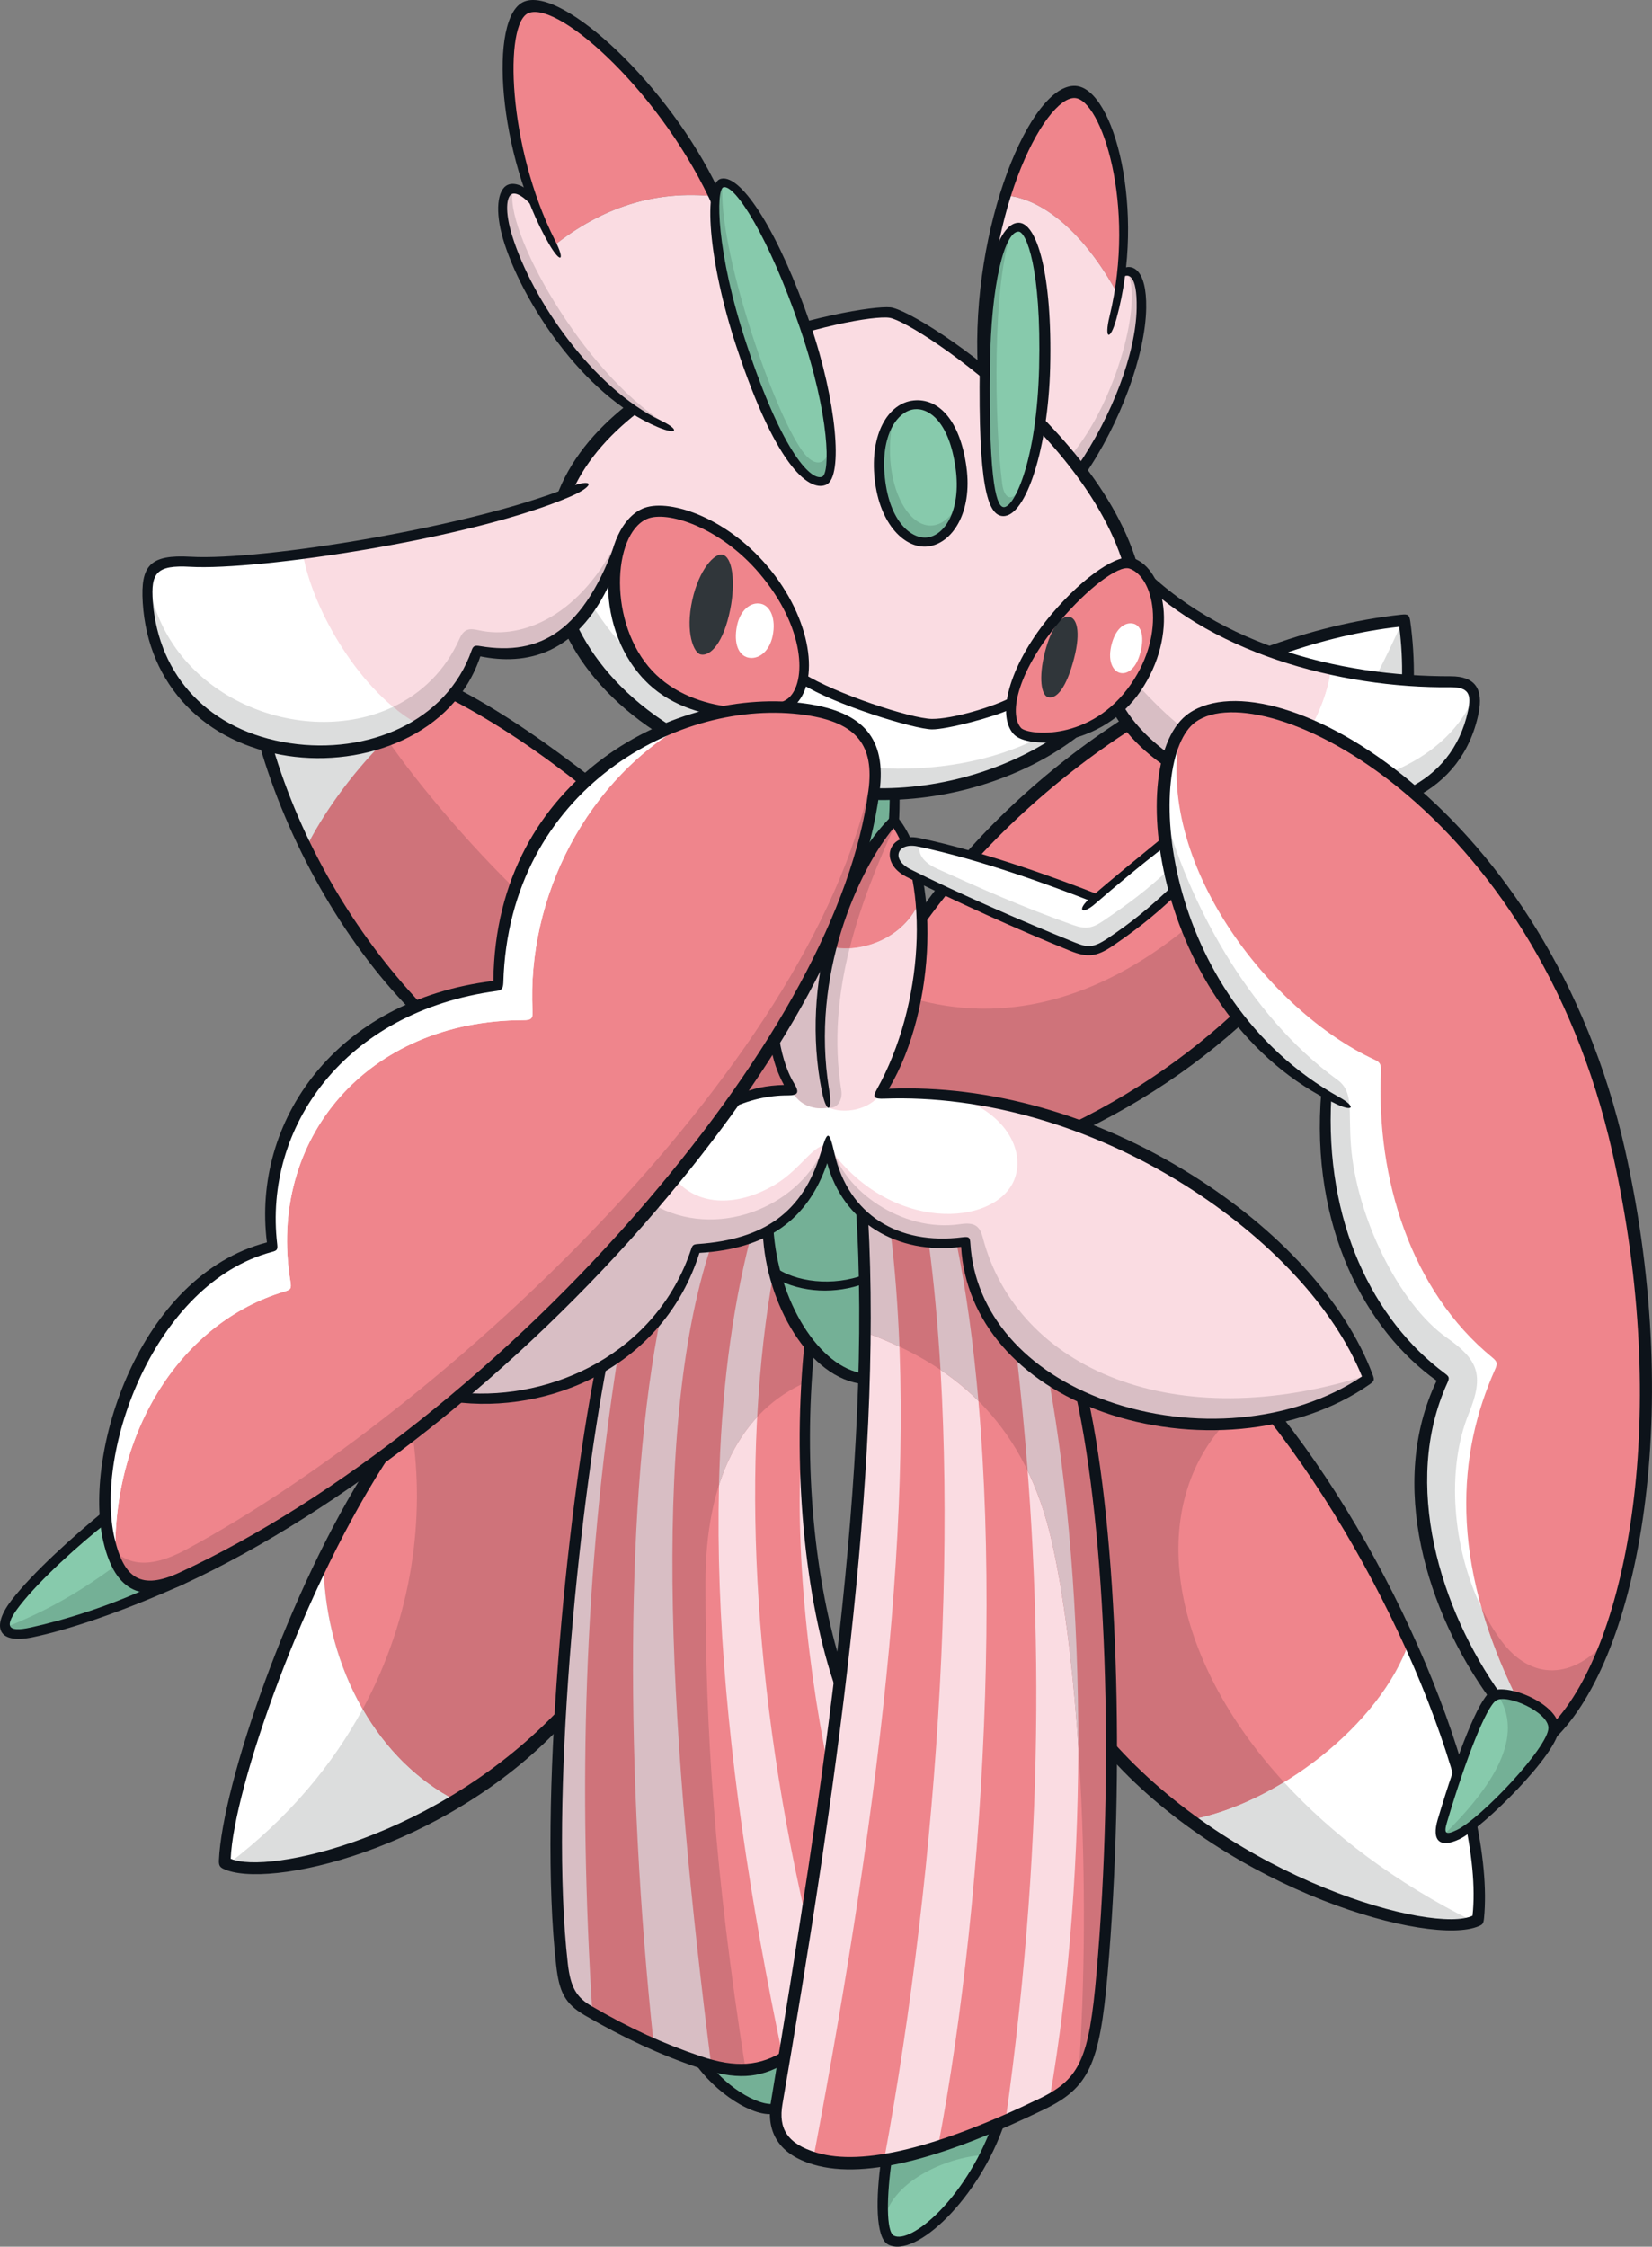 <?xml version="1.0" encoding="UTF-8"?>
<!-- Created with Inkscape (http://www.inkscape.org/) -->
<svg version="1.1" viewBox="0 0 215.28 292.74" xmlns="http://www.w3.org/2000/svg">
 <rect x="0" y="0" width="215.28" height="292.74" fill="#808080" stroke="none"/>
 <g stroke-width="10.806">
  <path d="m100.62 135.79s-3.674 5.619-4.755 7.11c3.436-0.497 7.251-1.037 7.251-1.037-1.459-2.669-2.496-6.073-2.496-6.073" fill="#CF737A"/>
  <path d="m154.76 153.63c-11.562-7.229-25.826-11.865-40.047-11.098 4.42-7.154 6.062-17.365 5.219-25.405-2.042 5.37-8.182 7.163-12.114 6.138l-0.011-0.443c-1.686 3.642-3.685 7.424-6.948 12.481 0.432 2.615 1.329 5.09 2.399 6.775-2.583-0.195-5.392 0.346-7.942 1.556-7.24 11.184-24.605 29.673-35.789 38.415 12.578 1.426 26.777-5.219 31.186-19.343 9.952-0.497 14.804-5.09 17.203-13.27 1.513 8.375 8.137 13.81 17.938 12.33 0.389 10.471 8.148 17.906 18.143 21.461 11.033 3.923 24.778 3.101 34.341-3.609-3.588-9.401-12.297-18.932-23.579-25.988" fill="#FADCE2"/>
  <path d="m157.02 88.59c-14.35 7.024-27.815 18.057-36.87 30.959 0.076 6.397-1.394 16.62-5.63 22.995 6.992-0.195 18.143 0.562 26.01 4.247 17.527-8.504 31.597-22.422 38.437-38.296-5.781-9.001-13.335-15.571-21.947-19.905" fill="#EF858C"/>
  <path d="m183.03 80.77c-8.483 0.843-17.408 3.609-26.01 7.824 8.612 4.322 16.155 10.892 21.947 19.905 3.814-8.839 5.392-18.284 4.063-27.728" fill="#fff"/>
  <path d="m115.98 40.702c-4.193-0.465-35.249 5.835-42.381 23.644-8.299 3.307-22.632 6.288-34.13 7.822-2.485 6.915 7.547 18.144 15.046 22.218 3.512-2.194 6.278-5.414 7.64-9.596 4.279 0.821 8.526 0.54 12.276-2.907 4.247 9.066 14.718 17.711 33.888 21.028 17.992 3.112 39.626-7.672 40.047-21.85 0.616-20.585-28.776-39.961-32.386-40.36" fill="#fadce2"/>
  <path d="m146.08 35.704c-0.086 0.962-0.216 2.021-0.389 2.701-4.549-8.429-10.125-12.621-14.675-12.935-1.988 6.43-3.242 14.545-2.777 22.963 4.279 3.458 8.904 7.888 12.643 12.892 4.538-6.581 7.769-15.107 7.867-21.18 0.065-4.041-1.124-5.511-2.669-4.441" fill="#FADCE2"/>
  <path d="m145.69 38.406c0.184-0.681 0.303-1.74 0.389-2.701 1.416-12.135-2.172-23.471-5.933-23.708-2.853-0.173-6.592 5.273-9.131 13.464 4.549 0.324 10.125 4.517 14.675 12.946" fill="#EF858C"/>
  <path d="m119.14 52.757c-3.166 0.324-5.046 4.398-4.474 9.607 0.638 5.965 3.771 8.558 6.213 8.256 2.842-0.346 5.111-4.247 4.376-9.65-0.854-6.332-3.674-8.461-6.116-8.213" fill="#87CAAC"/>
  <path d="m103.17 91.429c3.177-2.799 1.664-10.914-3.707-17.225-5.652-6.646-12.74-8.429-15.463-7.208-4.819 2.161-6.03 14.069 0.497 20.996 5.792 6.127 16.458 5.381 18.673 3.436" fill="#EF858C"/>
  <path d="m95.161 79.407c-0.875 4.366-2.593 6.149-3.858 5.868-0.897-0.195-2.021-2.853-1.091-7.078 0.897-4.052 2.918-6.127 3.901-5.933 1.372 0.27 1.751 3.652 1.048 7.143" fill="#30363a"/>
  <path d="m100.69 82.843c-0.454 2.194-1.967 3.144-3.231 2.831-1.21-0.303-1.88-1.826-1.426-4.106 0.421-2.096 1.805-3.166 3.112-2.896 1.254 0.259 1.999 1.956 1.545 4.171" fill="#fff"/>
  <path d="m39.47 72.168c-6.138 0.821-11.476 1.221-14.653 1.037-4.776-0.27-5.889 0.519-5.522 5.263 0.843 10.806 8.169 17.646 18.359 19.181 5.857 0.886 12.059-0.238 16.868-3.263-7.439-4.063-13.734-14.707-15.053-22.217" fill="#fff"/>
  <path d="m173.44 87.216c-9.336-2.031-19.062-6.257-26.248-14.134 0.821 2.615 1.254 5.284 1.178 7.986-0.108 3.458-1.48 6.71-3.75 9.617 3.512 6.408 10.471 11.055 18.024 13.324 5.846-3.793 10.125-11.227 10.795-16.793" fill="#FADCE2"/>
  <path d="m192.02 92.802c0.605-2.788-0.357-3.987-3.037-3.977-4.647 0.032-10.028-0.411-15.539-1.61-0.67 5.565-4.949 13.01-10.795 16.793 12.546 3.76 26.712 0.962 29.371-11.206" fill="#fff"/>
  <path d="m59.002 90.298c-1.859 2.626-5.09 4.841-8.883 6.224-4.528 4.484-8.256 9.909-10.244 13.961 3.512 7.197 8.277 14.415 14.35 20.672 3.199-1.34 6.775-2.291 10.73-2.745 0.032-11.725 4.744-20.629 11.4-26.669-5.576-4.333-11.638-8.472-17.354-11.444" fill="#EF858C"/>
  <path d="m114.72 142.53c-1.351 2.086-4.776 2.691-6.743 1.772-1.74 0.389-3.955-0.281-4.744-2.204-1.794-0.313-5.457 0.367-7.91 1.534-1.88 2.896-4.441 6.289-7.402 9.877 2.637 3.469 7.78 3.944 12.989 0.897 3.544-2.075 5.208-5.608 6.981-5.09 8.061 11.465 21.796 10.493 24.27 4.431 1.405-3.436-0.594-8.548-7.672-10.914-3.242-0.357-6.505-0.475-9.769-0.303" fill="#fff"/>
  <path d="m119.94 117.12c-0.454-4.258-1.599-7.91-3.415-10.168-2.021 1.913-4.344 5.738-6.43 10.655-0.756 1.783-1.491 3.479-2.28 5.208l0.011 0.443c3.944 1.124 10.071-0.767 12.114-6.138" fill="#EF858C"/>
  <path d="m59.914 181.91c-2.853 2.215-6.181 4.733-10.028 7.64-2.745 4.096-5.349 8.785-7.737 13.659 0 12.665 6.127 25.697 17.333 31.445 4.722-2.853 9.423-6.473 13.605-10.936 0.238-7.748 2.572-30.786 5.263-45.536-4.495 2.734-12.308 4.841-18.435 3.728" fill="#EF858C"/>
  <path d="m42.152 203.21c-7.499 15.366-12.729 32.634-12.816 39.431 3.188 2.075 16.803 0.065 30.138-7.986-11.182-5.718-17.307-18.761-17.322-31.445" fill="#fff"/>
  <path d="m183.66 213.84c-4.571-10.104-10.611-20.434-17.506-29.209-8.958 2.129-19.202 0.432-25.081-2.658 2.269 9.941 3.771 31.11 3.642 45.785 3.144 3.534 6.7 6.646 10.395 9.358 11.205-1.972 24.799-12.222 28.549-23.276" fill="#EF858C"/>
  <path d="m192.6 250.13c1.037-8.331-2.507-22.087-8.947-36.287-3.77 11.048-17.442 21.271-28.539 23.276 15.399 11.281 33.52 15.463 37.486 13.01" fill="#fff"/>
  <path d="m140.91 181.79c4.063 18.035 4.992 49.34 2.723 75.404-0.875 9.952-1.837 14.069-7.802 16.955-12.708 6.138-23.2 8.969-29.598 7.067-4.538-1.351-5.5-3.836-4.96-7.089 6.354-38.275 13.14-82.147 11.087-116.11 1.815 2.637 8.094 4.636 13.508 3.739-0.011 7.845 7.024 17.517 15.042 20.034" fill="#EF858C"/>
  <path d="m102.22 268.08c-3.317 1.88-6.473 2.118-11.13 0.551-4.755-1.61-9.358-3.685-14.502-6.657-2.302-1.329-2.896-2.637-3.263-5.922-2.334-20.499 1.286-58.731 5.122-78.019 5.457-2.723 10.547-9.423 12.276-15.334 3.177-0.151 6.43-0.735 9.347-2.312-0.13 3.901 1.978 10.655 5.468 14.729-1.61 15.928-0.097 32.44 4.052 44.261-1.805 13.151-5.349 37.032-7.37 48.703" fill="#EF858C"/>
  <path d="m130.13 276.74c-3.253 9.401-11.098 16.695-14.037 15.118-1.351-0.724-1.254-5.598-0.54-10.449 3.166-0.465 10.363-2.561 14.577-4.668" fill="#87CAAC"/>
 </g>
 <g fill="#FADCE2" stroke-width="10.806">
  <path d="m104.98 183.56c-1.837 12.719-0.205 31.445 3.015 47.093 0.605-4.182 1.145-8.05 1.589-11.271-3.415-9.747-5.036-22.671-4.603-35.822"/>
  <path d="m105.09 250.23c-7.769-33.715-8.159-63.204-4.268-84.557-0.529-1.967-0.8-3.825-0.746-5.284-0.756 0.4-1.524 0.746-2.312 1.027-7.251 28.42-4.398 65.668 4.279 106.76z"/>
  <path d="m116.07 160.63c-1.686-0.692-3.026-1.599-3.717-2.604 2.053 33.963-4.733 77.825-11.087 116.11-0.529 3.188 0.4 5.652 4.744 7.013 9.066-47.968 13.853-88.955 10.06-120.52"/>
  <path d="m122.24 279.69c6.311-33.045 9.228-84.125 2.399-117.79-1.2 0.108-2.431 0.086-3.62-0.054 4.463 33.736 1.351 80.818-5.803 119.56 2.161-0.346 4.517-0.929 7.024-1.718"/>
  <path d="m136.75 273.67c5.392-31.013 4.668-67.408-0.076-93.904-1.513-0.973-2.939-2.183-4.225-3.534 3.35 29.673 4.031 61.281-1.416 100.13 1.556-0.681 4.085-1.869 5.716-2.691"/>
 </g>
 <g stroke-width="10.806">
  <path d="m80.202 72.656c-1.664 4.247-3.609 7.197-5.77 9.228 2.172 4.884 7.067 9.952 11.951 13.27 1.934-0.735 5.068-1.934 7.283-2.388-11.26-2.82-14.383-10.892-13.464-20.11" fill="#fff"/>
  <path d="m131.8 91.519c-2.01 1.178-8.159 2.928-10.417 2.896-2.647-0.043-12.038-3.101-16.684-6.019-0.454 1.448-1.037 2.81-2.269 3.76 9.704 0.767 12.319 3.933 11.336 11.141 5.619 0.638 18.716-1.675 25.2-7.521-2.68 0.681-5.306 0.367-6.127-0.357-0.81-0.724-1.308-2.312-1.037-3.901" fill="#fff"/>
  <path d="m137.07 200.88c3.598 15.885 5.208 45.083 3.479 69.461 1.913-2.799 2.518-6.765 3.08-13.14 2.269-26.064 1.34-57.369-2.723-75.404-8.018-2.529-15.053-12.189-15.042-20.034-5.414 0.897-11.692-1.102-13.508-3.739 0.303 4.992 0.411 10.212 0.357 15.582 12.643 4.549 21.05 12.643 24.357 27.274" fill="#CF737A"/>
  <path d="m105.15 180.05c0.097-1.643 0.227-3.285 0.389-4.928-3.501-4.085-5.598-10.828-5.468-14.739-2.928 1.589-6.181 2.172-9.358 2.323-1.718 5.911-6.808 12.6-12.265 15.323-3.836 19.3-7.456 57.531-5.133 78.03 0.378 3.285 0.962 4.593 3.263 5.922 5.144 2.972 9.747 5.046 14.502 6.646 2.334 0.789 4.29 1.124 6.073 1.016-4.074-25.934-5.219-44.315-5.219-63.377 0-13.378 4.538-22.433 13.216-26.215" fill="#CF737A"/>
  <path d="m54.52 94.39c-0.906-0.697-2.236-1.405-3.296-2.28-11.789 5.587-29.403-1.102-31.899-16.414-0.119 0.724-0.119 1.632-0.022 2.766 0.832 10.806 8.159 17.657 18.359 19.191 5.857 0.886 12.049-0.238 16.857-3.263" fill="#dcdddd"/>
  <path d="m62.153 84.789c-1.362 4.193-4.128 7.402-7.629 9.596-1.135-0.616-2.231-1.389-3.3-2.275 3.674-1.74 6.791-4.673 8.682-8.931 0.562-1.243 1.243-1.34 2.475-1.059 5.749 1.286 13.389-1.956 18.251-12.092-1.643 10.385-9.466 17.106-18.478 14.761" fill="#D8BEC4"/>
  <path d="m191.66 91.699c-2.345 4.528-6.397 7.294-10.482 8.958 1.145 1.016 1.783 1.534 2.756 2.442 3.393-0.605 7.769-6.7 7.726-11.4" fill="#dcdddd"/>
  <path d="m153.94 94.711c-1.859-1.502-3.847-3.436-5.598-5.392-0.605 0.864-1.675 2.042-2.572 2.853 1.243 1.988 3.847 5.371 6.559 6.786 0.227-1.362 0.767-2.745 1.61-4.247" fill="#D8BEC4"/>
  <path d="m116.22 55.506c-1.567 10.093 4.776 17.279 8.764 10.028-0.421 2.842-2.658 5.317-4.96 5.079-4.16-0.443-7.305-9.369-3.804-15.107" fill="#74B096"/>
  <path d="m146.83 35.323c2.204 3.469-1.264 16.965-7.316 24.087l1.329 1.891c8.699-12.416 9.52-25.535 5.987-25.978" fill="#D8BEC4"/>
  <path d="m114.08 100.06c7.748 0.497 15.193-0.864 21.115-3.825 1.027 0 1.934 0 2.896-0.184-5.014 4.29-14.296 7.651-24.227 7.37 0.119-0.962 0.249-2.377 0.216-3.361" fill="#dcdddd"/>
  <path d="m83.034 86.213c-2.14-2.172-4.398-4.971-5.846-7.327-0.789 1.091-1.696 2.118-2.658 2.961 1.264 3.814 7.251 10.763 12.146 13.237 1.869-0.789 5.014-1.869 7.186-2.302-4.344-0.962-9.034-3.415-10.828-6.57" fill="#dcdddd"/>
  <path d="m116.55 103.47c-0.81 0.076-2.01 0-2.745-0.022-0.421 2.626-1.232 7.229-2.453 10.784 1.643-2.896 3.436-5.641 5.079-7.359 0.065-1.416 0.097-2.442 0.119-3.404" fill="#74B096"/>
  <path d="m182.82 80.853c-1.145 2.529-2.312 4.96-3.512 7.294 1.405 0.249 2.799 0.378 4.322 0.454 0-2.464-0.27-5.403-0.81-7.748" fill="#dcdddd"/>
  <path d="m154.56 120.97c-11.681 9.542-23.957 12.459-35.498 9.153-0.638 3.631-1.988 8.299-4.355 12.405 7.316-0.205 16.501 0.497 26.151 4.258 7.218-3.955 14.113-7.986 20.391-14.232-2.399-3.177-4.776-7.121-6.689-11.584" fill="#CF737A"/>
  <path d="m50.473 96.379c-0.119 0.043-0.227 0.097-0.346 0.14-4.538 4.484-8.256 9.909-10.255 13.961 3.523 7.197 8.277 14.415 14.35 20.672 3.199-1.34 6.775-2.28 10.73-2.745 0.011-4.668 0.778-8.883 2.107-12.654-0.022-0.011-0.043-0.032-0.054-0.043-5.706-5.565-12.427-13.345-16.533-19.332" fill="#CF737A"/>
  <path d="m50.123 96.52c-4.809 1.751-10.525 2.183-15.496 0.432 1.243 4.322 2.993 8.926 5.252 13.529 1.988-4.052 5.716-9.477 10.244-13.961" fill="#dcdddd"/>
  <path d="m85.149 156.96c8.094 4.614 18.651 0.454 22.077-7.154-0.238 7.672-8.353 12.794-16.512 12.892-2.302 11.022-18.035 21.904-30.797 19.213 9.704-8.331 19.775-18.64 25.232-24.951" fill="#D8BEC4"/>
  <path d="m100.07 160.38c0.4 8.71 5.781 18.694 12.654 19.278 0.043-5.954 0.303-15.582-0.443-21.634-2.431-2.269-4.139-6.062-4.398-8.85-0.778 4.268-3.901 9.293-7.813 11.206" fill="#74B096"/>
  <path d="m144.71 227.76c3.155 3.534 6.7 6.657 10.406 9.358 3.933-0.713 8.191-2.453 12.211-4.895-14.966-16.317-17.992-35.368-7.769-46.682-7.035 0.324-14.015-1.21-18.478-3.555 2.259 9.941 3.76 31.1 3.631 45.774" fill="#CF737A"/>
  <path d="m192.06 250.39c-10.244-5.079-18.52-11.392-24.733-18.167-4.02 2.431-8.279 4.184-12.223 4.897 14.804 10.838 32.105 15.128 36.957 13.27" fill="#dcdddd"/>
  <path d="m59.914 181.91c-1.859 1.437-3.923 3.015-6.192 4.733 1.621 10.806 0.173 23.827-6.462 36.06 2.907 5.046 7.013 9.282 12.222 11.951 4.722-2.853 9.423-6.473 13.605-10.936 0.238-7.748 2.572-30.786 5.263-45.536-4.495 2.734-12.308 4.841-18.435 3.728" fill="#CF737A"/>
  <path d="m29.745 242.86c3.814 1.696 16.901-0.454 29.738-8.202-5.208-2.669-9.315-6.905-12.222-11.951-3.901 7.197-9.596 14.123-17.517 20.153" fill="#dcdddd"/>
  <path d="m108.19 123.34c-1.567 6.419-1.956 13.832-0.184 20.974 0.973 0.205 1.859-0.864 1.621-2.28-1.016-6.365-0.411-12.535 1.091-18.489-0.886 0.043-1.74-0.022-2.529-0.205" fill="#D8BEC4"/>
  <path d="m110.73 123.54c1.416-5.619 3.622-11.045 6.021-16.286l-0.022-0.022c-3.523 2.464-7.294 11.044-8.526 16.101 0.778 0.184 1.64 0.25 2.526 0.207" fill="#CF737A"/>
  <path d="m103.23 142.1c0.778 1.923 2.993 2.593 4.733 2.204-1.297-6.624-1.351-16.771 0.465-22.087-2.237 4.355-5.198 9.369-7.553 13.475 0.54 2.658 1.21 4.474 2.356 6.408" fill="#D8BEC4"/>
  <path d="m108.52 149.56c1.351 5.381 8.904 11.076 16.587 9.952 1.805-0.27 2.55 0.14 2.961 1.729 4.463 17.106 25.016 26.042 50.27 17.895-12.449 11.476-50.572 8.148-52.506-17.29-8.839 1.07-17.506-4.809-17.311-12.286" fill="#D8BEC4"/>
  <path d="m101.15 274.7c-2.302 0.702-7.175-2.334-9.823-6.073 3.76 1.826 8.094 1.167 10.892-0.551-0.519 2.593-0.746 4.236-1.07 6.624" fill="#74B096"/>
  <path d="m128.4 280.8c-4.16 0.065-12.114 3.004-13.227 8.591-0.13-2.756-0.13-5.371 0.335-7.921 3.825-0.875 10.406-2.885 14.437-4.701-0.54 1.61-0.746 2.421-1.545 4.031" fill="#74B096"/>
 </g>
 <g fill="#D8BEC4" stroke-width="10.806">
  <path d="m93.692 193.54c1.124-3.555 2.788-6.527 4.982-8.893 0.367-6.873 1.102-13.216 2.15-18.975-0.54-1.967-0.8-3.825-0.756-5.284-0.746 0.4-1.524 0.746-2.302 1.027-2.496 9.736-3.793 20.51-4.074 32.126"/>
  <path d="m80.5 176.81c-0.67 0.465-1.362 0.875-2.053 1.221-3.836 19.289-7.456 57.531-5.122 78.03 0.378 3.361 1.383 4.841 3.869 6.268-1.859-29.587-1.091-57.607 3.307-85.519"/>
  <path d="m92.685 269.1c-5.187-40.847-8.115-82.126-0.086-106.56-0.627 0.065-1.254 0.119-1.88 0.151-0.843 2.885-2.485 5.954-4.582 8.656-4.733 23.125-4.657 60.265-0.951 94.996 1.978 0.854 5.079 2.086 7.499 2.756"/>
  <path d="m117.21 175.47c-0.195-5.154-0.573-10.104-1.135-14.837-1.696-0.692-3.026-1.61-3.717-2.604 0.303 4.992 0.4 10.212 0.357 15.582 1.567 0.562 3.058 1.178 4.495 1.859"/>
  <path d="m140.52 227.57c0.032-17.192-1.34-33.866-3.836-47.806-1.513-0.973-2.939-2.183-4.236-3.534 0.573 5.057 1.07 10.19 1.47 15.388 1.318 2.756 2.377 5.824 3.155 9.261 1.556 6.883 2.745 16.274 3.447 26.691"/>
  <path d="m124.64 161.91c-1.2 0.108-2.431 0.076-3.62-0.054 0.692 5.252 1.2 10.828 1.545 16.641 1.783 1.2 3.436 2.55 4.938 4.041-0.638-7.337-1.578-14.296-2.864-20.629"/>
 </g>
 <g fill="#0d131a" stroke-width="10.806">
  <path d="m119.16 53.326c-2.237 0.227-4.452 3.404-3.847 8.937 0.627 5.868 3.566 8.018 5.522 7.769 2.248-0.27 4.441-3.479 3.696-8.991-0.832-6.149-3.512-7.91-5.371-7.715m-5.176 9.099c-0.648-5.943 1.794-9.909 5.079-10.244 3.155-0.324 6.03 2.421 6.883 8.699 0.8 5.911-1.859 9.941-5.003 10.32-2.939 0.367-6.311-2.788-6.959-8.774"/>
  <path d="m75.114 81.285c4.193 8.991 14.642 17.657 33.304 20.888 18.338 3.166 38.729-8.094 39.064-21.104 0.519-20.013-27.998-39.107-31.554-39.658-3.944-0.616-33.747 5.889-41.279 22.466l-2.15 0.886c6.775-18.889 39.28-25.124 43.537-24.713 3.858 0.378 33.834 20.186 33.207 41.063-0.432 14.264-21.709 25.891-41.063 22.552-19.181-3.317-29.987-11.865-34.46-21.137z"/>
  <path d="m84.281 67.625c-4.484 2.01-5.068 13.659 0.756 19.829 5.5 5.824 15.55 5.414 17.733 3.49 2.323-2.042 2.215-9.153-3.825-16.252-5.111-6.008-12.059-8.234-14.664-7.067m-0.346 20.92c-6.873-7.272-5.543-19.872-0.227-22.26 3.155-1.416 10.687 0.897 16.252 7.434 5.911 6.948 6.905 15.269 3.544 18.241-2.302 2.042-13.475 3.047-19.57-3.415"/>
  <path d="m131.72 92.379c-2.086 1.037-8.407 2.691-10.277 2.658-2.291-0.022-12.686-3.209-16.944-5.911l0.238-1.34c4.085 2.583 13.961 5.846 16.695 5.889 2.637 0.032 8.094-1.578 10.46-2.874z"/>
  <path d="m127.42 47.894c-0.929-18.37 6.883-37.086 12.751-36.697 5.036 0.324 9.164 16.328 5.327 30.3-0.821 3.004-1.643 2.756-0.908-0.27 3.523-14.577-1.113-28.236-4.506-28.452-3.944-0.249-12.308 15.539-11.119 36.103z"/>
  <path d="m140.43 60.736c4.484-6.559 7.597-14.696 7.694-20.585 0.076-4.441-1.102-4.657-2.053-3.879l0.032-1.167c1.394-0.886 3.35-0.076 3.263 5.046-0.097 6.095-3.404 15.074-8.05 21.796z"/>
  <path d="m80.088 74.6c-4.495 11.044-11.746 12.081-17.495 10.925-3.447 10.298-15.118 14.469-25.092 12.967-10.763-1.632-18.23-9.196-18.9-19.969-0.303-4.884 0.973-6.278 6.246-5.976 9.336 0.529 36.416-3.879 49.167-9.001 3.361-1.34 3.663-0.303 0.357 1.135-12.675 5.5-40.706 9.682-49.578 9.174-4.398-0.249-5.165 0.778-4.873 4.56 0.756 9.704 7.348 16.836 17.873 18.424 10.05 1.513 20.391-2.745 23.665-12.092 0.205-0.584 0.411-0.681 1.145-0.551 7.715 1.286 13.572-1.826 17.841-14.21z"/>
  <path d="m146.25 91.718c7.759 13.886 40.771 20.488 45.05 0.94 0.497-2.291 0.022-3.112-2.269-3.112-14.458 0.162-32.018-4.56-41.754-15.377l-0.378-2.41c10.59 12.211 27.642 16.393 42.165 16.36 3.112 0 4.279 1.589 3.609 4.852-4.366 20.964-39.42 14.48-47.6-0.162z"/>
  <path d="m60.341 181.48c11.53 0.973 25.178-5.068 29.727-18.716 0.173-0.508 0.259-0.627 0.886-0.67 8.656-0.605 13.702-4.16 16.025-11.962 0.854-2.842 1.048-2.961 1.772 0.195 1.826 7.91 8.267 11.973 16.717 10.882 0.81-0.097 0.94 0.032 0.983 0.789 0.551 9.12 7.197 16.76 17.787 20.521 11.141 3.966 24.227 2.874 33.25-3.166-3.62-8.915-12.027-18.014-23.233-25.027-12.211-7.629-26.129-11.638-39.01-11.173-1.383 0.054-1.545-0.195-0.983-1.2 6.224-11.13 6.775-26.875 2.183-34.061-4.56 5.5-10.849 19.105-8.407 34.039 0.519 3.145-0.346 3.263-0.962 0.14-2.745-13.875 2.053-28.474 8.72-35.336 0.627-0.648 0.843-0.681 1.426 0.076 5.165 6.732 4.96 24.368-1.394 35.055 13.108-0.54 26.993 3.404 39.409 11.173 11.271 7.045 20.002 16.425 23.622 26.032 0.27 0.724 0.259 0.864-0.389 1.318-9.488 6.635-23.503 7.586-34.72 3.598-10.979-3.901-17.938-11.908-18.5-21.526-8.353 1.091-15.409-3.231-17.452-10.903-2.55 7.434-7.888 11.184-16.652 11.692-4.657 14.772-19.537 21.126-32.191 19.386z"/>
  <path d="m115.81 107.32c0.097-1.448 0.14-2.68 0.13-3.901l1.286-0.022c0.011 1.221 0 2.561-0.097 4.009z"/>
  <path d="m96.041 142.73c1.902-0.929 3.901-1.297 6.116-1.362-0.843-1.545-1.448-3.285-1.718-5.144l1.016-1.578c0.27 2.269 0.951 4.733 1.988 6.451 0.778 1.264 0.584 1.632-0.789 1.632-2.442-0.011-5.165 0.584-7.564 1.783z"/>
  <path d="m112.56 180.34c-7.067-0.605-12.751-10.493-13.151-19.634l1.372-0.702c0.573 9.607 6.041 18.241 11.8 18.965z"/>
  <path d="m100.81 164.98c2.777 2.129 7.802 2.669 11.854 1.102l-0.011 1.156c-3.685 1.383-8.159 1.264-11.627-0.681z"/>
  <path d="m182.7 88.499c0.054-2.291-0.065-4.571-0.357-6.829-4.992 0.551-10.114 1.772-15.226 3.566l-2.539-0.778c5.965-2.215 12.027-3.717 18.014-4.366 0.886-0.086 1.059 0 1.189 0.875 0.346 2.507 0.497 5.014 0.465 7.532z"/>
  <path d="m181.4 104.5c-5.803 17.182-20.142 32.958-39.82 42.586l-1.772-0.756c19.094-9.326 33.509-24.778 39.658-41.452z"/>
  <path d="m147.56 94.924c-10.698 6.883-20.369 15.896-27.393 25.87l-0.108-2.345c6.873-9.65 16.112-18.262 26.453-24.908z"/>
  <path d="m75.704 102.3c-4.69-3.739-10.73-8.007-17.106-11.271l1.016-1.308c6.43 3.361 12.286 7.618 17.322 11.498z"/>
  <path d="m53.419 131.51c-8.731-8.947-16.004-21.861-19.667-34.687l1.751 0.335c3.707 12.643 10.666 24.432 19.397 33.682z"/>
  <path d="m72.996 225.05c-15.182 16.047-38.199 21.212-43.905 18.446-0.475-0.227-0.594-0.508-0.562-1.135 0.443-9.769 9.012-35.109 19.624-51.609l2.918-1.502c-11.66 17.506-20.65 43.98-21.007 52.939 4.755 2.107 27.091-2.647 43.008-19.667z"/>
  <path d="m144.83 226.74c16.231 18.403 42.089 25.264 47.06 22.876 1.61-14.61-10.698-44.488-26.594-64.717l1.718-0.378c15.82 20.056 27.869 50.097 26.377 65.409-0.076 0.724-0.184 0.832-0.692 1.048-6.257 2.701-32.148-4.474-47.914-21.893z"/>
  <path d="m79.113 177.64c-3.814 19.732-7.51 57.175-5.122 78.203 0.357 3.145 1.145 4.431 3.155 5.587 4.96 2.874 9.304 4.863 14.188 6.505 4.538 1.534 7.737 1.318 11.022-0.821l-0.14 1.805c-3.307 1.902-6.311 2.15-11.335 0.454-4.938-1.664-9.628-3.858-14.631-6.754-2.658-1.534-3.382-3.101-3.771-6.527-2.366-20.834 1.308-58.342 5.068-77.49z"/>
  <path d="m109.01 220.36c-4.247-11.908-5.846-29.749-4.117-45.85l1.21 1.437c-1.48 15.204 0.086 30.203 3.652 41.43z"/>
  <path d="m141.8 182.22c3.836 17.538 4.852 48.454 2.529 75.069-1.027 11.735-2.453 14.761-8.245 17.56-12.308 5.954-23.017 9.293-30.095 7.186-4.441-1.318-6.192-4.16-5.522-8.191 6.754-40.674 13.281-82.785 11.065-116.56l1.599 1.47c1.869 33.563-4.312 75.253-11.163 115.41-0.551 3.177 0.605 5.176 4.484 6.332 5.965 1.772 15.831-0.681 29.036-7.067 5.252-2.539 6.44-5.23 7.402-16.295 2.345-26.875 1.308-57.391-2.723-75.534z"/>
  <path d="m101.11 275.37c-2.745 0.746-8.072-2.766-10.687-6.754l1.934 0.151c2.507 3.458 7.121 6.051 8.969 5.23z"/>
  <path d="m130.92 276.6c-3.285 9.834-11.649 17.765-15.193 15.852-1.664-0.897-1.599-6.127-0.897-11.055l1.426-0.227c-0.746 5.003-0.778 9.585 0.216 10.125 2.15 1.145 9.207-4.603 12.816-14.329z"/>
 </g>
 <g stroke-width="10.806">
  <path d="m194.83 220.92c1.913-0.778 7.586 1.675 7.661 4.247 0 0.119-0.022 0.259-0.054 0.411 10.557-10.655 16.155-41.538 8.526-75.502-9.996-44.521-45.202-63.593-55.586-56.559-7.154 4.83-5.5 35.638 17.484 49.059-1.243 16.998 5.824 30.419 15.269 37.108-6.365 13.064-1.653 29.662 6.7 41.236" fill="#EF858C"/>
  <path d="m35.419 162.3c-16.252 3.944-24 26.68-21.266 38.307 1.318 5.641 4.031 7.445 9.423 4.96 20.791-9.617 43.635-27.912 61.216-48.454 15.193-17.754 26.82-37.129 29.057-54.149 0.929-7.045-2.658-9.725-8.915-10.633-16.447-2.41-39.971 9.693-40.058 35.984-20.92 2.431-31.51 18.478-29.457 33.985" fill="#EF858C"/>
  <path d="m93.172 25.586c-7.834-0.832-14.685 1.416-21.05 6.462-1.221-2.204-2.15-4.582-2.529-5.684-3.393-3.858-5.122-1.037-3.415 4.56 2.464 8.115 9.834 19.624 20.434 24.789 7.121 3.469 15.01-0.4 13.324-9.423-1.48-7.91-3.901-14.826-6.765-20.704" fill="#FADCE2"/>
  <path d="m93.172 25.586c-8.558-17.56-21.115-25.967-24.53-24.627-3.577 1.416-3.177 14.448 0.951 25.405 0.378 1.102 1.308 3.479 2.529 5.684 6.365-5.046 13.216-7.294 21.05-6.462" fill="#EF858C"/>
  <path d="m94.113 23.849c-1.902 0.411-0.962 10.536 2.539 21.147 5.068 15.377 9.12 18.424 10.795 17.614 1.545-0.746 1.135-9.509-2.485-20.099-3.534-10.352-8.386-19.202-10.849-18.662" fill="#87CAAC"/>
  <path d="m132.75 29.598c-2.658 0-4.258 8.85-4.376 18.057-0.151 11.4 0.346 18.943 2.388 19.008 2.291 0.076 5.1-7.878 5.371-18.759 0.249-10.093-1.189-18.305-3.382-18.305" fill="#87CAAC"/>
  <path d="m147.37 73.371c-1.805-0.616-6.246 2.95-9.747 7.089-5.036 5.943-7.208 12.351-5.046 14.793 1.329 1.502 10.309 1.826 15.453-5.652 4.928-7.143 2.961-14.988-0.659-16.231" fill="#EF858C"/>
  <path d="m139.96 85.814c-0.994 3.825-2.269 5.295-3.361 5.036-0.886-0.205-1.297-2.475-0.432-5.878 0.854-3.317 2.14-4.809 3.209-4.593 0.875 0.162 1.534 1.772 0.584 5.435" fill="#30363a"/>
 </g>
 <g fill="#fff" stroke-width="10.806">
  <path d="m148.62 84.988c-0.54 2.129-1.707 2.95-2.701 2.68-0.897-0.249-1.675-1.589-1.005-3.912 0.573-1.988 1.772-2.734 2.777-2.496 0.951 0.227 1.502 1.502 0.929 3.728"/>
  <path d="m37.84 166.95c-3.037-18.521 9.985-33.963 30.322-34.028 1.124 0 1.286-0.216 1.232-1.264-0.724-14.502 6.84-30.278 20.823-37.843-12.978 4.096-25.2 15.669-25.264 34.59-20.92 2.442-31.51 18.489-29.457 33.996-17.408 4.225-25.178 29.662-20.467 40.825-0.465-17.009 8.807-30.959 21.958-34.914 0.897-0.27 1.016-0.367 0.854-1.362"/>
  <path d="m37.84 166.95c-3.037-18.521 9.985-33.963 30.322-34.028 1.124 0 1.286-0.216 1.232-1.264-0.724-14.502 6.84-30.278 20.823-37.843-12.978 4.096-25.2 15.669-25.264 34.59-20.92 2.442-31.51 18.489-29.457 33.996-17.408 4.225-25.178 29.662-20.467 40.825-0.465-17.009 8.807-30.959 21.958-34.914 0.897-0.27 1.016-0.367 0.854-1.362"/>
  <path d="m194.83 220.92c0.627-0.259 1.643-0.162 2.745 0.162-8.818-17.96-7.553-31.813-2.788-42.554 0.378-0.843 0.378-1.081-0.367-1.686-10.579-8.688-15.085-23.276-14.458-37.194 0.043-0.94-0.13-1.254-0.8-1.556-13.691-6.289-28.917-25.805-25.308-42.932-5.219 7.996-2.15 35.055 19.008 47.417-1.243 16.998 5.824 30.419 15.269 37.108-6.365 13.064-1.653 29.662 6.7 41.236"/>
 </g>
 <g stroke-width="10.806">
  <path d="m194.57 221.05c1.599-1.156 7.845 1.416 7.921 4.106 0.076 2.691-9.466 12.459-12.481 13.907-2.031 0.973-2.68 0.421-2.021-1.794 2.453-8.245 5.165-15.193 6.581-16.22" fill="#87CAAC"/>
  <path d="m23.653 205.66c-7.791 3.75-15.182 6.127-19.516 7.035-3.62 0.767-4.647-0.529-2.086-3.825 2.669-3.447 7.445-7.878 11.595-11.195 0.67 7.045 3.328 10.828 10.006 7.986" fill="#87CAAC"/>
  <path d="m151.89 109.5c-3.274 2.701-7.056 5.727-9.077 7.543-7.143-2.81-15.809-5.77-23.136-7.294-3.425-0.713-4.344 2.464-1.264 4.02 6.592 3.317 15.139 7.089 21.363 9.596 1.805 0.724 2.766 0.832 4.873-0.605 2.961-1.999 5.468-3.923 8.461-6.819-0.584-2.204-0.983-4.376-1.221-6.44" fill="#fff"/>
  <path d="m94.162 23.91c-0.681 8.223 6.419 29.295 10.395 34.86 1.47 2.042 2.961 1.988 3.555-0.162 0.67 5.263-1.761 5.727-4.938 1.005-6.657-9.877-12.168-31.943-9.012-35.703" fill="#74B096"/>
  <path d="m131.87 30.188c-2.593 6.408-2.291 25.081-1.264 32.872 0.27 2.096 1.448 2.529 2.712 0-1.632 4.409-3.685 4.906-4.29 0.303-1.815-13.713-0.724-29.976 2.842-33.174" fill="#74B096"/>
  <path d="m66.877 24.539c-1.448 5.23 9.142 24.022 19.743 30.581-17.603-8.191-23.719-30.073-19.743-30.581" fill="#D8BEC4"/>
  <path d="m119.85 109.89c-0.303 1.254 0.335 2.421 2.258 3.296 6.084 2.745 10.795 4.863 17.625 7.305 1.686 0.594 2.496 0.54 4.041-0.508 3.436-2.334 5.5-3.869 8.526-6.667 0.13 1.081 0.443 2.107 0.702 2.939-2.82 2.637-6.278 5.133-8.137 6.289-1.859 1.145-3.307 1.459-5.068 0.767-4.031-1.599-17.063-7.218-21.655-9.747-2.572-1.405-2.14-4.506 1.707-3.674" fill="#dcdddd"/>
  <path d="m193.07 209.51c-3.858-7.921-4.593-18.165-1.675-25.308 2.096-5.122 1.167-7.056-2.885-9.92-6.257-4.431-11.735-15.755-12.459-24.994-0.367-4.636 0.4-7.024-1.794-8.612-11.66-8.418-19.494-23.417-22.617-35.141 0.119 11.552 5.965 28.117 21.223 37.032-1.243 16.998 5.824 30.419 15.269 37.108-6.365 13.064-1.653 29.662 6.7 41.236 0.627-0.249 1.653-0.162 2.745 0.173v-0.011c-1.988-4.063-3.469-7.91-4.506-11.562" fill="#dcdddd"/>
  <path d="m202.49 225.16c0 0.119-0.022 0.27-0.054 0.421 2.712-2.734 5.09-6.819 7.013-11.93-4.333 5.111-9.855 5.489-13.832 0.108-0.962-1.308-1.813-2.737-2.547-4.25 1.037 3.652 2.515 7.513 4.503 11.565l0.011 0.011c2.269 0.67 4.863 2.345 4.906 4.074" fill="#cf737a"/>
  <path d="m0.644 212.08c5.662-2.269 9.855-4.701 14.675-8.277 0.8 1.643 2.55 3.631 5.781 2.896-9.401 4.366-19.721 7.651-20.456 5.381" fill="#74B096"/>
  <path d="m195.11 220.72c3.76 5.565-0.659 12.124-7.024 18.435 1.578 1.34 10.784-6.948 13.745-12.276 1.156-2.075 0.346-4.938-6.721-6.159" fill="#74B096"/>
  <path d="m14.266 201.37c2.172 2.723 5.349 3.037 9.985 0.54 33.812-18.219 83.293-64.609 89.549-102.12-1.567 39.874-60.47 93.98-90.997 106.1-4.906 1.956-7.499 0.184-8.537-4.528" fill="#CF737A"/>
 </g>
 <g fill="#0d131a" stroke-width="10.806">
  <path d="m202.37 224.59c9.747-10.417 15.442-40.296 7.759-74.378-10.201-45.245-45.472-62.415-54.3-56.159-6.819 4.83-4.787 35.833 18.716 48.919 2.161 1.21 1.869 1.956-0.378 0.897-23.698-11.206-28.02-44.985-19.202-50.95 11.26-7.618 46.876 12.557 56.818 56.969 7.899 35.292 1.426 67.192-9.671 77.112z"/>
  <path d="m173.49 142.93c-0.897 16.252 5.446 29.09 14.815 36.038 0.551 0.411 0.616 0.562 0.292 1.254-5.965 13.108-0.919 29.479 6.959 40.522l-1.362 0.659c-8.288-11.379-13.41-28.052-6.981-41.495-9.196-6.548-16.533-20.002-15.02-37.702z"/>
  <path d="m194.94 221.59c-1.264 0.886-3.836 7.294-6.365 15.809-0.432 1.448-0.259 1.783 1.243 1.059 3.188-1.524 11.973-10.828 11.962-13.313-0.011-2.096-5.489-4.506-6.84-3.555m-7.586 15.496c2.637-8.883 5.327-15.539 6.808-16.609 1.913-1.383 8.969 1.459 9.001 4.679 0.043 3.22-10.039 13.097-12.967 14.48-2.615 1.243-3.652 0.162-2.842-2.55"/>
  <path d="m94.273 24.402c-0.973 0.27-0.994 8.321 2.993 20.38 4.83 14.621 8.58 17.96 9.898 17.322 0.962-0.465 1.091-7.618-2.928-19.397-4.052-11.843-8.472-18.727-9.963-18.305m1.686 20.748c-3.685-11.184-4.409-21.309-1.988-21.861 2.691-0.627 7.629 7.24 11.66 19.04 3.372 9.898 4.279 19.743 2.075 20.812-1.945 0.94-6.289-1.459-11.746-17.992"/>
  <path d="m130.81 66.081c1.394 0.022 4.301-6.138 4.603-18.165 0.313-13.032-1.697-17.733-2.68-17.733-1.815 0-3.588 6.732-3.728 17.473-0.205 16.198 1.005 18.413 1.805 18.424m-0.076 1.167c-2.075-0.032-3.263-4.096-3.058-19.591 0.14-11.422 2.345-18.63 5.068-18.63 2.356 0 4.409 6.613 4.106 18.9-0.259 10.406-3.134 19.364-6.116 19.321"/>
  <path d="m138.14 80.914c-5.403 6.375-6.765 12.027-5.09 13.929 0.854 0.951 9.11 1.869 14.34-5.716 4.668-6.775 2.928-13.972-0.205-15.042-1.437-0.486-5.468 2.604-9.045 6.829m-6.062 14.729c-2.366-2.669-0.303-9.412 4.982-15.647 4.333-5.1 8.753-7.91 10.59-7.283 4.171 1.426 6.041 9.909 0.973 17.354-4.992 7.316-14.696 7.662-16.544 5.576"/>
  <path d="m64.727 129.12c-19.851 2.691-30.397 17.754-28.603 33.012 0.076 0.702-0.032 0.821-0.692 0.994-15.312 4.085-23.157 26.01-20.499 37.324 1.243 5.295 3.501 6.743 8.44 4.463 20.423-9.444 43.029-27.469 60.859-48.303 16.684-19.494 26.918-38.242 28.938-53.587 0.778-5.878-1.47-8.872-8.213-9.855-16.241-2.377-38.664 9.585-39.366 34.871-0.032 0.821-0.259 0.994-0.864 1.081m-51.253 71.784c-2.68-11.368 4.495-34.644 21.309-39.02-1.978-15.798 8.947-31.564 29.511-34.071 0.281-26.723 24.173-38.545 40.782-36.124 7.467 1.091 10.449 4.549 9.542 11.454-2.194 16.641-12.827 35.53-29.133 54.592-17.906 20.92-41.009 39.193-61.54 48.681-5.154 2.388-8.872 1.297-10.471-5.511"/>
  <path d="m23.95 206.41c-8.558 3.847-15.301 6.008-19.721 6.927-4.647 0.951-5.327-1.48-2.712-4.852 2.864-3.685 8.018-8.299 12.232-11.768l0.065 1.772c-3.404 2.691-8.547 7.262-11.249 10.741-2.042 2.626-1.729 3.534 1.47 2.82 4.225-0.929 10.493-2.81 16.501-5.727z"/>
  <path d="m151.97 110.18c-3.415 2.615-6.635 5.306-9.217 7.553-1.783 1.556-2.518 0.886-0.659-0.756 2.496-2.204 6.224-5.219 9.725-8.094z"/>
  <path d="m142.44 117.53c-5.252-2.064-14.599-5.522-22.866-7.24-2.637-0.551-3.544 1.664-0.897 2.993 5.943 2.993 14.318 6.667 21.331 9.498 1.664 0.67 2.388 0.81 4.398-0.551 2.81-1.891 5.327-3.847 8.504-6.927l0.367 1.297c-3.069 2.928-5.619 4.841-8.353 6.7-2.031 1.372-3.263 1.48-5.457 0.594-7.035-2.842-15.355-6.635-21.331-9.639-3.707-1.869-2.41-5.9 1.675-5.057 8.483 1.772 18.219 5.349 23.427 7.402z"/>
  <path d="m92.992 27.095c-6.419-14.534-19.991-26.95-24.087-25.405-3.274 1.232-2.734 17.495 3.404 29.598 1.416 2.788 0.735 3.112-0.789 0.465-6.57-11.379-7.964-29.662-3.188-31.554 4.992-1.967 18.878 11.001 25.221 24.4z"/>
  <path d="m70.074 27.776c-1.578-2.14-2.788-2.756-3.372-2.496-0.702 0.324-0.951 2.259 0.054 5.479 2.583 8.31 10.493 19.797 19.354 24.033 2.593 1.243 2.118 1.913-0.378 0.864-9.898-4.139-17.895-16.749-20.186-24.54-1.037-3.544-0.767-6.397 0.616-7.024 0.821-0.367 2.053 0.043 3.112 1.145z"/>
 </g>
</svg>
